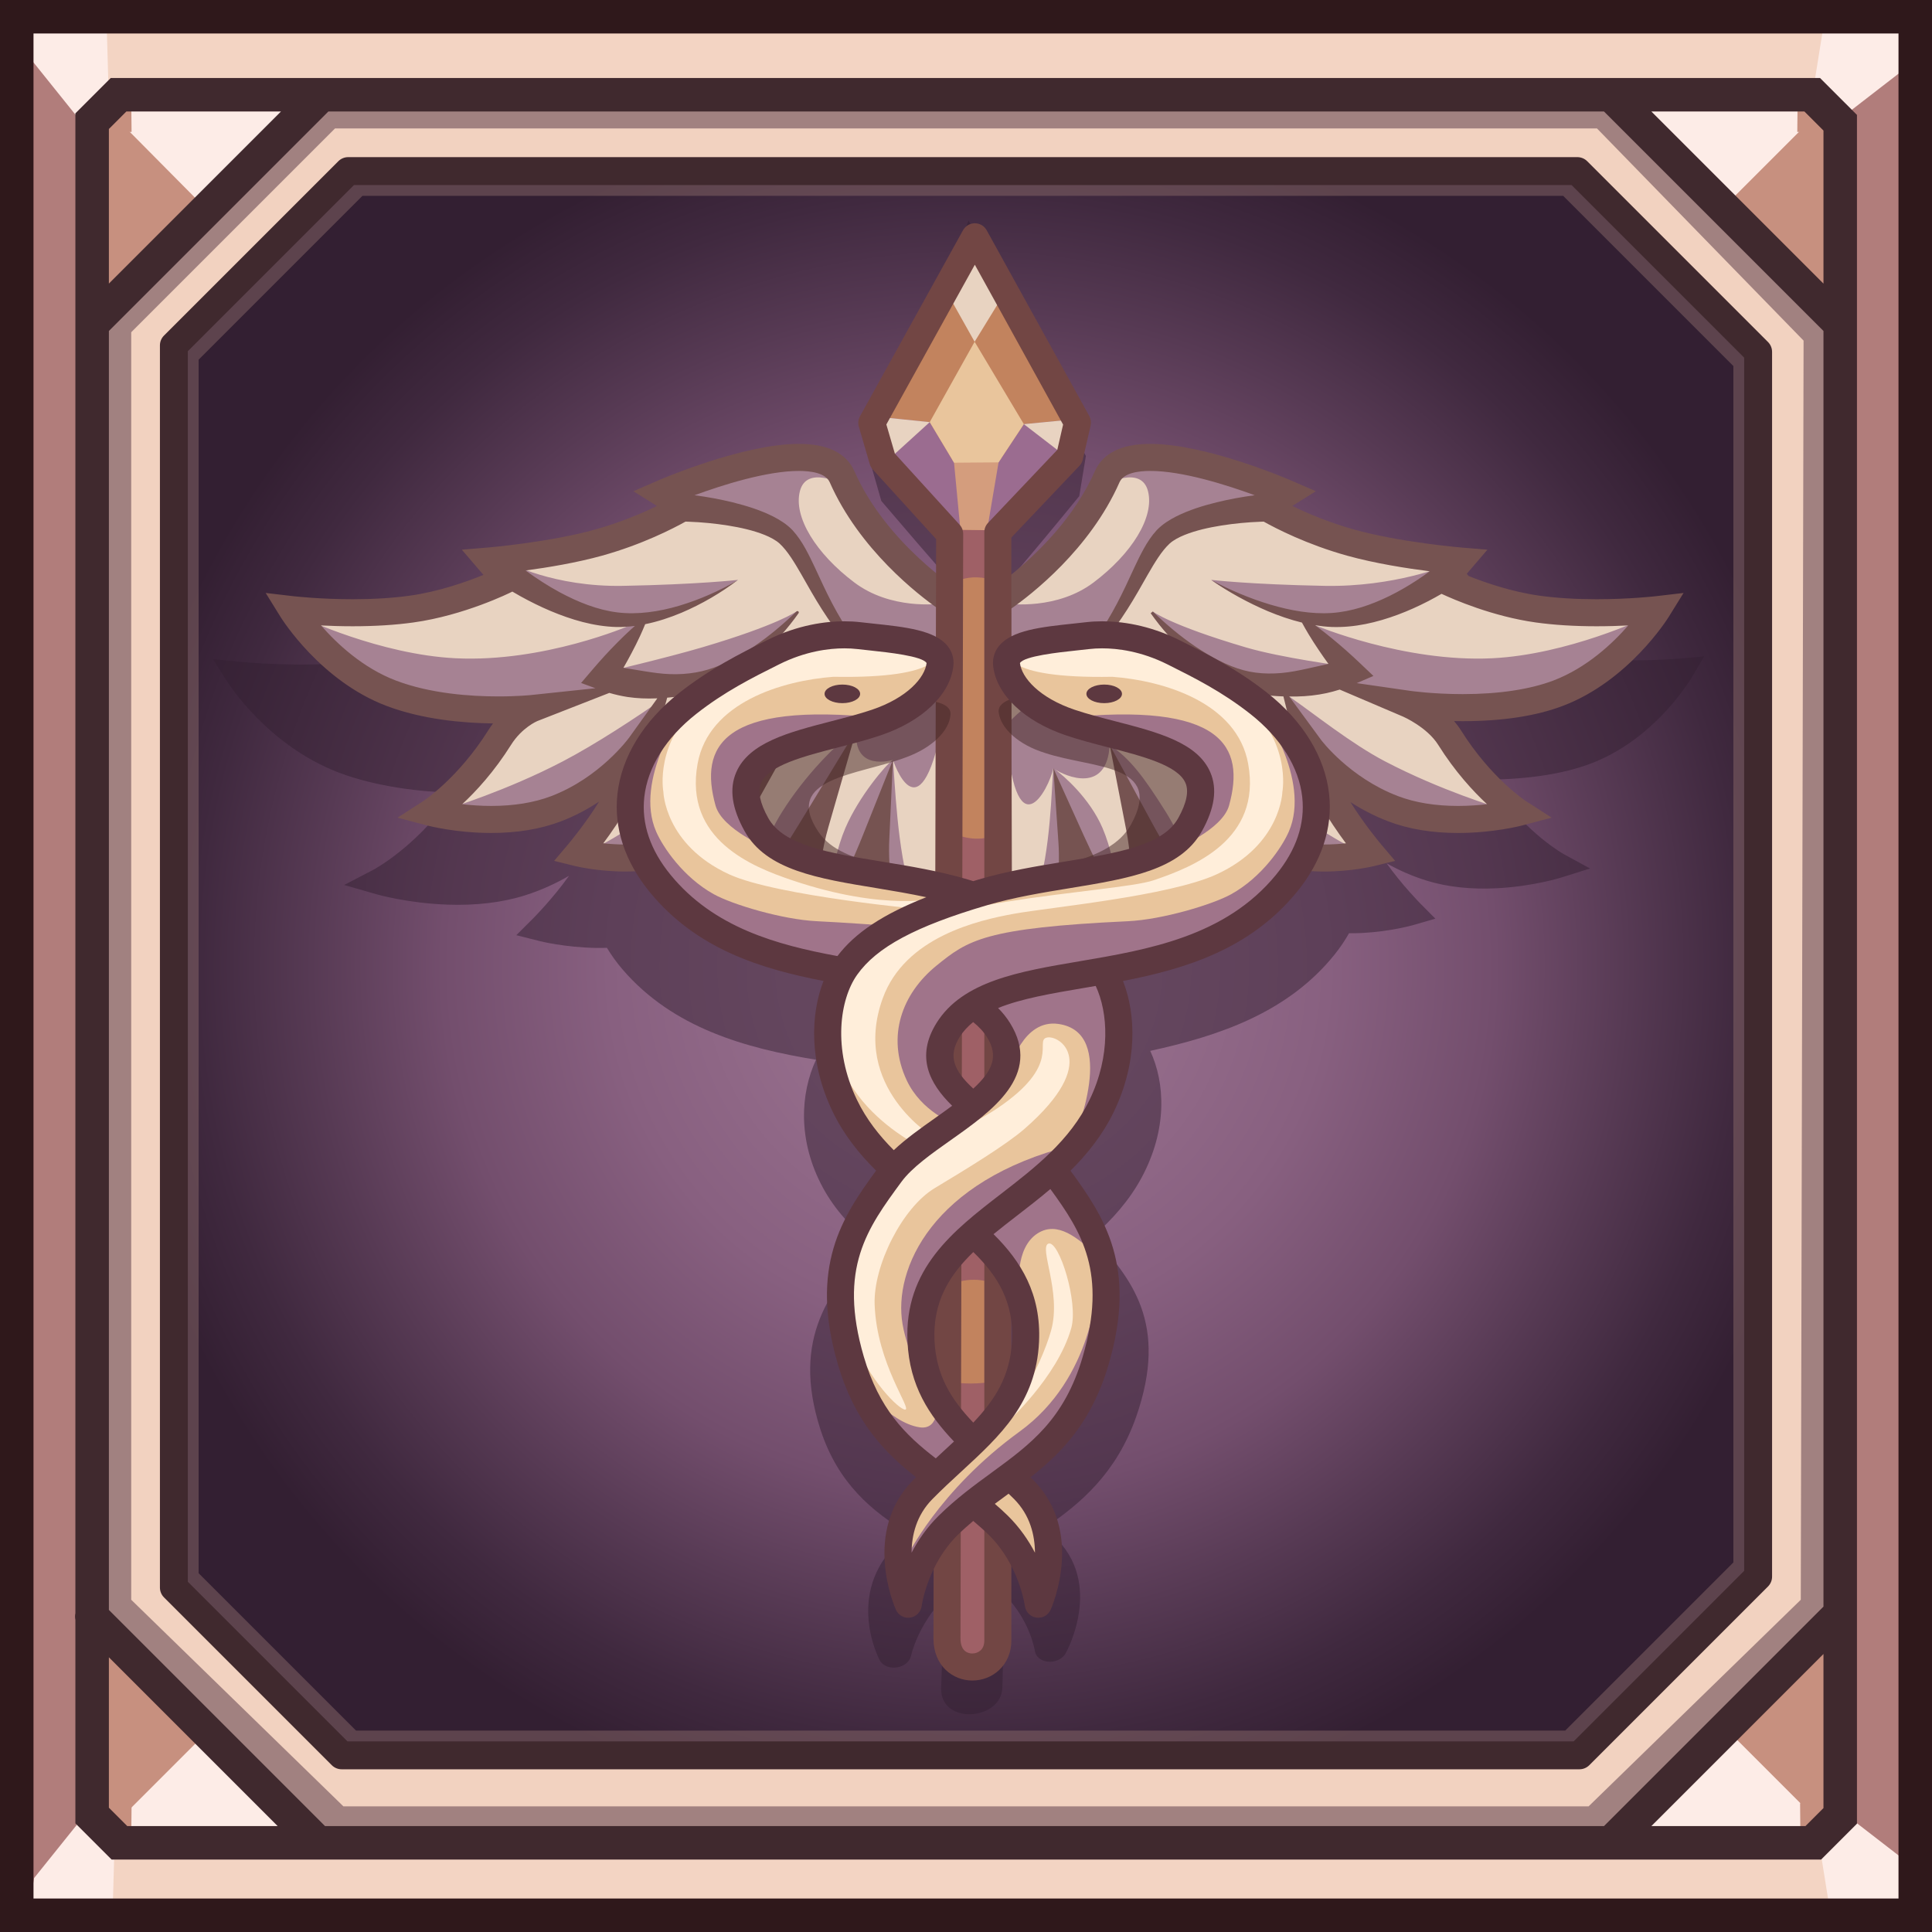 <?xml version="1.0" encoding="iso-8859-1"?>
<!-- Generator: Adobe Illustrator 15.0.0, SVG Export Plug-In . SVG Version: 6.00 Build 0)  -->
<!DOCTYPE svg PUBLIC "-//W3C//DTD SVG 1.1//EN" "http://www.w3.org/Graphics/SVG/1.1/DTD/svg11.dtd">
<svg version="1.1" xmlns:x="http://ns.adobe.com/Extensibility/1.0/" xmlns:i="http://ns.adobe.com/AdobeIllustrator/10.0/" xmlns:graph="http://ns.adobe.com/Graphs/1.0/"
	 xmlns="http://www.w3.org/2000/svg" xmlns:xlink="http://www.w3.org/1999/xlink" x="0px" y="0px" width="512px" height="512px"
	 viewBox="0 0 512 512" style="enable-background:new 0 0 512 512;" xml:space="preserve">
<g id="&#x438;&#x433;&#x440;&#x43E;&#x432;&#x44B;&#x435;_1_">
	<g id="&#x417;&#x430;&#x43B;&#x438;&#x432;&#x43A;&#x430;_&#x446;&#x432;&#x435;&#x442;&#x43E;&#x43C;_1">
		<g>
			<rect x="3.699" y="4.439" style="fill-rule:evenodd;clip-rule:evenodd;fill:#B17D7B;" width="503.121" height="503.121"/>
		</g>
	</g>
	<g id="&#x417;&#x430;&#x43B;&#x438;&#x432;&#x43A;&#x430;_&#x446;&#x432;&#x435;&#x442;&#x43E;&#x43C;_5">
		<g>
			<path style="fill-rule:evenodd;clip-rule:evenodd;fill:#F3D4C3;" d="M484.624,25.156l20.717-20.717H3.699l20.717,20.717H484.624z
				 M24.416,486.844L3.699,507.561h501.642l-20.717-20.717H24.416z"/>
		</g>
	</g>
	
		<g id="&#x417;&#x430;&#x43B;&#x438;&#x432;&#x43A;&#x430;_&#x446;&#x432;&#x435;&#x442;&#x43E;&#x43C;_1_&#x43A;&#x43E;&#x43F;&#x438;&#x44F;_2">
		<g>
			<radialGradient id="SVGID_1_" cx="256.74" cy="256" r="228.076" gradientUnits="userSpaceOnUse">
				<stop  offset="0" style="stop-color:#99708E"/>
				<stop  offset="0.2" style="stop-color:#956D8B"/>
				<stop  offset="0.418" style="stop-color:#886080"/>
				<stop  offset="0.612" style="stop-color:#734E6D"/>
				<stop  offset="0.764" style="stop-color:#573A54"/>
				<stop  offset="0.897" style="stop-color:#40293F"/>
				<stop  offset="1" style="stop-color:#331F32"/>
			</radialGradient>
			<polygon style="fill-rule:evenodd;clip-rule:evenodd;fill:url(#SVGID_1_);" points="432.765,27.924 78.856,27.924 28.664,78.116 
				28.664,435.769 76.972,484.076 433.367,484.076 484.816,432.627 484.816,79.976 			"/>
		</g>
	</g>
	
		<g id="&#x417;&#x430;&#x43B;&#x438;&#x432;&#x43A;&#x430;_&#x446;&#x432;&#x435;&#x442;&#x43E;&#x43C;_1_&#x43A;&#x43E;&#x43F;&#x438;&#x44F;">
		<g>
			<path style="fill-rule:evenodd;clip-rule:evenodd;fill:#F2D2C0;" d="M25.109,24.37v463.26h463.26V24.37H25.109z M466.659,418.566
				l-47.353,47.353H91.283l-44.462-44.462V92.277l46.196-46.196h325.734l47.908,47.907V418.566z"/>
		</g>
	</g>
	<g id="&#x424;&#x438;&#x433;&#x443;&#x440;&#x430;_3">
		<g>
			<path style="fill-rule:evenodd;clip-rule:evenodd;fill:#A18180;" d="M429.873,25.156l-344.047-1.48l-62.15,62.891v342.566
				l59.931,59.19l344.046-0.739l59.931-59.191V84.347L429.873,25.156z M477.226,423.954l-56.231,54.751H91.006l-56.231-54.751
				V88.046l54.012-54.012h334.428l54.751,56.231L477.226,423.954z"/>
		</g>
	</g>
	<g id="&#x417;&#x430;&#x43B;&#x438;&#x432;&#x43A;&#x430;_&#x446;&#x432;&#x435;&#x442;&#x43E;&#x43C;_6">
		<g>
			<path style="fill-rule:evenodd;clip-rule:evenodd;fill:#C7907F;" d="M23.676,86.566l62.52-62.752l-62.52-0.139V86.566z
				 M487.584,23.63l-62.521,0.139l62.521,62.752V23.63z M22.196,488.37l62.521-0.139l-62.521-62.752V488.37z M425.803,488.971
				l62.521,0.139v-62.89L425.803,488.971z"/>
		</g>
	</g>
	
		<g id="&#x417;&#x430;&#x43B;&#x438;&#x432;&#x43A;&#x430;_&#x446;&#x432;&#x435;&#x442;&#x43E;&#x43C;_6_&#x43A;&#x43E;&#x43F;&#x438;&#x44F;">
		<g>
			<path style="fill-rule:evenodd;clip-rule:evenodd;fill:#FDECE7;" d="M54.694,55.434l31.502-31.619l-59.314,3.562L54.694,55.434z
				 M27.964,485.886l56.753,2.346L55.27,458.579L27.964,485.886z M485.117,26.582l-60.054-2.813l31.376,31.491L485.117,26.582z
				 M425.803,488.971l59.314-3.113l-28.158-28.158L425.803,488.971z"/>
		</g>
	</g>
	<g id="&#x424;&#x438;&#x433;&#x443;&#x440;&#x430;_1">
		<g>
			<path style="fill-rule:evenodd;clip-rule:evenodd;fill:#C7907F;" d="M34.774,487.769l0.093-9.156h-8.417L34.774,487.769z
				 M477.04,477.873l0.093,9.155l8.323-9.155H477.04z M476.393,25.804l-0.092,9.156h8.416L476.393,25.804z M26.451,34.96h8.417
				l-0.093-9.156L26.451,34.96z"/>
		</g>
	</g>
	<g id="&#x424;&#x438;&#x433;&#x443;&#x440;&#x430;_2">
		<g>
			<path style="fill-rule:evenodd;clip-rule:evenodd;fill:#FDECE7;" d="M22.597,480.813L9.026,497.72l-1.627,10.285l22.418-0.296
				l0.532-18.644l-3.492-6.957L22.597,480.813z M508.448,495.817l-18.855-14.581l-4.261,4.043l-3.068,4.209l2.646,16.529
				l23.688,1.353L508.448,495.817z M21.002,31.648l4.26-1.295l3.492-6.956L28.222,4.754L5.803,4.458l1.628,10.284L21.002,31.648z
				 M487.997,31.226l18.856-14.581l0.147-11.553l-23.687,1.353l-2.646,16.53l3.069,4.208L487.997,31.226z"/>
		</g>
	</g>
	<g id="&#x417;&#x430;&#x43B;&#x438;&#x432;&#x43A;&#x430;_&#x446;&#x432;&#x435;&#x442;&#x43E;&#x43C;_2">
		<g>
			<path style="fill-rule:evenodd;clip-rule:evenodd;fill:#2F181B;" d="M0,0v512h512V0H0z M503.121,503.121H8.878V8.879h494.243
				V503.121z"/>
		</g>
	</g>
	<g id="&#x417;&#x430;&#x43B;&#x438;&#x432;&#x43A;&#x430;_&#x446;&#x432;&#x435;&#x442;&#x43E;&#x43C;_3">
		<g>
			<path style="fill-rule:evenodd;clip-rule:evenodd;fill:#40292E;" d="M482.33,20.67H29.346l-9.369,9.369v397.468
				c-0.119,0.585-0.119,1.188,0,1.771v53.925l9.606,9.605h453.025l9.507-9.507V30.455L482.33,20.67z M28.855,34.183l4.633-4.634
				h40.974L28.855,75.156V34.183z M33.726,483.931l-4.871-4.871v-39.857l44.728,44.729H33.726z M483.237,479.158l-4.772,4.772
				H437.63l45.607-45.607V479.158z M483.237,425.769l-58.162,58.162H86.139l-57.283-57.283V87.711l58.162-58.162h338.058
				l58.162,58.162V425.769z M483.237,75.156L437.63,29.549h40.558l5.05,5.05V75.156z"/>
		</g>
	</g>
	
		<g id="&#x417;&#x430;&#x43B;&#x438;&#x432;&#x43A;&#x430;_&#x446;&#x432;&#x435;&#x442;&#x43E;&#x43C;_4_&#x43A;&#x43E;&#x43F;&#x438;&#x44F;" style="opacity:0.502;">
		<g>
			<path style="fill-rule:evenodd;clip-rule:evenodd;fill:#876867;" d="M465.59,92.913l-47.243-47.244
				c-0.685-0.685-1.612-1.068-2.579-1.068H94.545c-0.968,0-1.896,0.384-2.58,1.068L46.409,91.227
				c-0.684,0.684-1.069,1.611-1.069,2.579v324.619c0,0.968,0.385,1.896,1.069,2.579l43.847,43.847
				c0.684,0.684,1.612,1.068,2.579,1.068h323.479c0.968,0,1.896-0.385,2.579-1.068l46.696-46.696
				c0.685-0.685,1.069-1.612,1.069-2.58V95.493C466.659,94.525,466.274,93.598,465.59,92.913z M459.363,414.063l-44.56,44.56H94.346
				l-41.709-41.709V95.316l43.419-43.419h318.201l45.106,45.106V414.063z"/>
		</g>
	</g>
	<g id="&#x417;&#x430;&#x43B;&#x438;&#x432;&#x43A;&#x430;_&#x446;&#x432;&#x435;&#x442;&#x43E;&#x43C;_4">
		<g>
			<path style="fill-rule:evenodd;clip-rule:evenodd;fill:#40292E;" d="M468.534,90.633l-47.907-47.907
				c-0.693-0.694-1.635-1.084-2.615-1.084H92.277c-0.981,0-1.922,0.39-2.616,1.084L43.465,88.922
				c-0.693,0.693-1.083,1.635-1.083,2.615v329.18c0,0.981,0.39,1.922,1.083,2.615l44.463,44.463
				c0.694,0.693,1.634,1.084,2.615,1.084h328.023c0.981,0,1.922-0.391,2.615-1.084l47.353-47.353
				c0.694-0.694,1.084-1.635,1.084-2.616V93.248C469.618,92.268,469.229,91.326,468.534,90.633z M462.22,416.295l-45.186,45.185
				H92.075L49.78,419.185V93.07l44.029-44.03h322.67l45.74,45.741V416.295z"/>
		</g>
	</g>
</g>
<g id="&#x43A;&#x430;&#x434;&#x443;&#x446;&#x435;&#x439;_1_">
	
		<g id="&#x417;&#x430;&#x43B;&#x438;&#x432;&#x43A;&#x430;_&#x446;&#x432;&#x435;&#x442;&#x43E;&#x43C;_43_&#x43A;&#x43E;&#x43F;&#x438;&#x44F;" style="opacity:0.502;">
		<g>
			<path style="fill-rule:evenodd;clip-rule:evenodd;fill:#331F32;" d="M444.7,174.55c-0.067,0.003-6.533,0.572-14.991,0.405
				c-5.371-0.109-10.346-0.502-14.763-1.193c-7.257-1.13-14.312-3.666-18.872-5.589c-0.163-0.202-0.327-0.404-0.49-0.607
				c1.699-2.122,3.396-4.233,5.088-6.331c-2.319-0.275-4.646-0.55-6.977-0.823c-0.145-0.03-16.191-1.894-28.706-5.846
				c-6.995-2.219-13.07-5.113-17.177-7.333c2.066-1.374,4.127-2.74,6.184-4.098c-2.173-1.079-4.35-2.164-6.529-3.255
				c-0.945-0.407-23.877-12.051-39.439-12.52c-7.959-0.212-13.029,2.608-15.047,8.23c-6.352,17.714-20.441,29.956-25.957,34.282
				c-0.232-9.496-0.394-15.134-0.393-15.125c6.545-7.686,13-15.449,19.377-23.256c0.592-3.523,1.178-7.07,1.759-10.643
				c-10.279-19.804-20.612-40.648-31.077-62.431c-8.513,21.712-17.329,42.546-26.514,62.502c1.131,3.976,2.257,7.921,3.38,11.835
				c6.486,7.616,12.975,15.15,19.47,22.566c-0.001-0.008,0.118,5.387,0.279,14.512c-5.828-4.344-20.377-16.382-27.87-34.138
				c-2.394-5.665-7.74-8.511-15.908-8.302c-15.899,0.446-39.294,12.277-40.318,12.709c-2.24,1.113-4.483,2.223-6.729,3.326
				c2.247,1.398,4.495,2.803,6.744,4.212c-4.212,2.271-10.492,5.246-17.889,7.54c-13.159,4.083-30.548,5.962-30.717,5.985
				c-2.53,0.273-5.06,0.546-7.589,0.817c2.012,2.305,4.024,4.622,6.039,6.949c-4.866,2.015-12.963,4.876-21.414,6.066
				c-4.883,0.692-10.42,1.061-16.443,1.107c-9.454,0.069-16.841-0.662-16.915-0.666c-2.638-0.262-5.274-0.521-7.906-0.777
				c1.305,2.024,2.608,4.063,3.912,6.115c0.447,0.618,10.637,16.683,29.282,23.896c10.297,3.936,22.211,5.187,30.89,5.439
				c-0.511,0.586-1.014,1.212-1.5,1.882c-9.293,12.79-19.85,18.39-19.937,18.455c-2.607,1.373-5.218,2.734-7.831,4.082
				c2.859,0.826,5.723,1.649,8.591,2.47c0.334,0.092,8.342,2.37,18.76,2.738c7.667,0.27,14.641-0.568,20.691-2.495
				c4.316-1.373,8.183-3.188,11.552-5.145c-4.273,6.02-9.532,11.305-9.593,11.365c-1.458,1.462-2.92,2.919-4.385,4.369
				c2.075,0.527,4.152,1.053,6.23,1.575c0.265,0.065,6.596,1.644,14.811,1.805c1.011,0.021,1.995-0.002,2.976-0.027
				c1.163,1.921,2.499,3.813,4.073,5.649c13.407,15.646,32.726,20.956,51.339,24.009c-4.121,8.834-4.964,21.374,1.833,33.919
				c3.22,5.939,7.78,10.762,12.835,14.919c-10.676,12.022-21.361,24.739-13.524,49.071c4.66,14.4,13.715,21.806,23.442,27.692
				c-0.33,0.266-0.658,0.51-0.989,0.78c-16.576,13.486-7.15,32.012-6.683,32.814c0.651,1.225,2.178,1.956,3.863,1.901
				c0.208-0.007,0.417-0.025,0.628-0.057c1.925-0.283,3.466-1.541,3.775-3.07c0.013-0.095,1.745-8.134,8.83-15.405
				c-0.474,13.381-0.802,22.2-0.857,23.85c-0.087,2.498,0.871,4.297,2.36,5.452c0.745,0.577,1.622,0.993,2.568,1.255
				c0.473,0.131,0.963,0.223,1.463,0.277c0.5,0.054,1.008,0.07,1.518,0.05c4.079-0.159,8.211-2.689,8.324-7.07
				c0.038-1.481,0.284-10.617,0.633-24.533c6.729,6.762,7.979,14.789,7.989,14.884c0.217,1.514,1.674,2.664,3.566,2.805
				c0.207,0.015,0.414,0.019,0.619,0.01c1.668-0.072,3.223-0.923,3.939-2.206c0.511-0.838,10.916-20.244-4.766-32.456
				c-0.312-0.244-0.623-0.464-0.936-0.701c9.957-6.67,19.227-14.823,24.41-29.545c8.67-24.829-1.304-36.586-11.41-47.821
				c5.072-4.472,9.628-9.559,12.881-15.624c6.864-12.81,6.189-25.051,2.26-33.541c18.063-3.944,36.399-10.019,48.881-25.559
				c1.476-1.838,2.724-3.717,3.804-5.617c1.145,0.012,2.303,0,3.491-0.062c7.629-0.4,13.43-2.071,13.674-2.141
				c1.908-0.554,3.812-1.106,5.708-1.659c-1.347-1.354-2.695-2.713-4.045-4.079c-0.055-0.055-4.843-4.915-8.854-10.568
				c3.101,1.742,6.654,3.354,10.612,4.574c5.563,1.719,11.926,2.381,18.849,2.003c9.407-0.517,16.516-2.738,16.815-2.828
				c2.553-0.802,5.093-1.601,7.621-2.396c-2.318-1.258-4.644-2.526-6.975-3.808c-0.088-0.072-9.427-5.171-18.099-17.361
				c-0.602-0.849-1.271-1.643-1.978-2.383c0.75-0.006,1.521-0.02,2.308-0.042c10.522-0.293,19.223-1.88,25.978-4.616
				c16.482-6.781,25.231-21.715,25.643-22.302c1.13-1.916,2.261-3.818,3.393-5.705C449.343,174.143,447.025,174.344,444.7,174.55z"
				/>
		</g>
	</g>
	<g id="&#x417;&#x430;&#x43B;&#x438;&#x432;&#x43A;&#x430;_&#x446;&#x432;&#x435;&#x442;&#x43E;&#x43C;_43">
		<g>
			<path style="fill-rule:evenodd;clip-rule:evenodd;fill:#A68293;" d="M222.808,126.782c-6.049-13.734-47.639,4.389-47.639,4.389
				l5.732,3.582c0,0-9.487,5.815-22.684,9.48c-12.583,3.496-28.906,4.851-28.906,4.851l4.299,5.015c0,0-11.816,5.911-24.899,7.733
				c-15.077,2.099-31.706,0.148-31.706,0.148s9.854,15.893,26.268,22.137c16.546,6.295,39.652,2.941,39.652,2.941
				s-7.275,3.104-10.876,8.839c-8.494,13.526-18.277,19.822-18.277,19.822s18.085,4.773,33.188-0.957
				c14.13-5.362,23.506-20.539,23.506-20.539s-2.588,8.885-7.299,17.56c-3.982,7.334-10.21,14.684-10.21,14.684
				s12.315,3.032,23.635-0.038c9.691-2.628,18.64-11.426,18.64-11.426s-3.806,6.447-3.806,15.047c0,6.998,3.806,16.479,3.806,16.479
				s5.51-5.113,9.603-10.848c3.441-4.821,7.907-10.289,7.907-10.289s-0.979,6.969,0.959,12.835c1.527,4.62,3.743,8.302,3.743,8.302
				s3.542-3.687,6.444-7.169c2.43-2.915,6.453-7.922,6.453-7.922s0.461,11.17,7.303,17.815c5.565,5.406,13.924,5.471,13.924,5.471
				l0.269-94.894C251.837,159.831,231.768,147.122,222.808,126.782z M407.142,161.832c-13.083-1.822-24.899-7.733-24.899-7.733
				l4.3-5.015c0,0-16.322-1.354-28.906-4.851c-13.196-3.665-22.683-9.48-22.683-9.48l5.731-3.582c0,0-41.589-18.123-47.639-4.389
				c-8.959,20.34-29.028,33.049-29.028,33.049l0.269,94.894c0,0,8.359-0.064,13.925-5.471c6.841-6.646,7.302-17.815,7.302-17.815
				s4.023,5.007,6.453,7.922c2.902,3.482,6.444,7.169,6.444,7.169s2.217-3.682,3.743-8.302c1.938-5.866,0.959-12.835,0.959-12.835
				s4.466,5.468,7.907,10.289c4.092,5.734,9.603,10.848,9.603,10.848s3.807-9.481,3.807-16.479c0-8.6-3.807-15.047-3.807-15.047
				s8.949,8.798,18.64,11.426c11.319,3.07,23.635,0.038,23.635,0.038s-6.228-7.35-10.21-14.684c-4.711-8.675-7.3-17.56-7.3-17.56
				s9.376,15.177,23.506,20.539c15.104,5.73,33.188,0.957,33.188,0.957s-9.783-6.296-18.277-19.822
				c-3.601-5.734-10.876-8.839-10.876-8.839s23.106,3.354,39.652-2.941c16.413-6.244,26.268-22.137,26.268-22.137
				S422.219,163.931,407.142,161.832z"/>
		</g>
	</g>
	<g id="&#x417;&#x430;&#x43B;&#x438;&#x432;&#x43A;&#x430;_&#x446;&#x432;&#x435;&#x442;&#x43E;&#x43C;_49">
		<g>
			<path style="fill-rule:evenodd;clip-rule:evenodd;fill:#E8D3C1;" d="M166.706,165.832c0,0-10.314-2.093-19.068-5.612
				c-8.506-3.421-15.459-8.271-15.459-8.271s-4.913,6.371-16.089,8.905c-14.388,3.262-35.858,2.873-35.858,2.873
				s20.487,9.734,40.504,10.719C144.158,175.599,166.706,165.832,166.706,165.832z M226.962,193.412
				c-1.369,2.364-11.467,19.808-12.761,30.644c-1.442,12.074,4.676,21.041,4.676,21.041s0.819-15.539,5.146-25.637
				c3.634-8.479,10.86-16.923,12.619-18.087C236.642,201.373,225.899,204.787,226.962,193.412z M232.339,141.606
				c-6.279-7.329-9.163-13.302-9.163-13.302s-9.395-5.071-11.186,1.825c-1.791,6.896,4.311,16.614,14.403,24.221
				c9.624,7.253,22.025,5.783,23.645,5.553c-0.823,2.989,1.531,9.284-3.705,11.597c-8.15,3.602-24.051-5.813-24.051-5.813
				l-0.561-0.341c-1.617-4.216-5.827-13.471-14.424-22.694c-6.714-7.203-27.112-9.331-27.112-9.331s-7.364,6.306-18.235,9.817
				c-12.324,3.982-27.204,5.966-27.204,5.966s11.957,6.499,30.4,6.154c19.839-0.371,30.442-1.58,30.442-1.58
				s-6.379,3.833-13.589,7.239c-6.582,3.11-11.98,2.542-11.98,2.542l-9.52,14.666c0,0,16.131-3.778,25.6-6.573
				c20.079-5.927,24.987-9.514,24.987-9.514c-0.824,2.959-3.204,6.271-16.336,14.119c-4.647,2.777-9.789,4.095-13.381,4.894
				l-17.038,0.366l-27.227,7.121l-18.23,25.713c0,0,15.374-4.687,30.314-12.499c8.955-4.684,19.384-11.622,25.925-16.151
				c-1.606,4.264-4.474,11.525-7.688,18.014c-5.973,12.057-12.946,22.675-12.946,22.675s13.096-5.512,24.302-16.35
				c11.857-11.468,23.545-20.426,35.929-24.915c11.943-4.33,38.072-8.166,34.952,7.34c-6.101,30.324-13.021,9.01-13.021,9.01
				c0.458,4.78,1.113,24.42,4.828,35.24c3.758,10.947,9.65,16.365,9.65,16.365l0.716-94.688
				C251.837,158.291,244.153,155.396,232.339,141.606z M214.578,185.626c0,0-10.235,13.131-19.493,29.089
				c-7.345,12.66,0.147,31.814,0.147,31.814s4.32-19.094,12.042-31.379c5.941-9.453,14.281-18.065,19.688-21.738
				C211.649,193.537,214.578,185.626,214.578,185.626z M352.463,180.297l-17.619,0.754c-3.594-0.799-8.734-2.116-13.382-4.894
				c-13.132-7.849-15.145-11.149-15.969-14.108c0,0,4.542,3.576,24.62,9.503C339.582,174.347,356,176.5,356,176.5l-9.807-13.041
				c0,0-3.865-0.003-10.776-2.292c-7.527-2.494-14.438-7.489-14.438-7.489s10.247,1.209,30.087,1.58
				c18.442,0.345,32.35-5.424,32.35-5.424s-16.829-2.713-29.153-6.696c-10.871-3.512-18.235-9.817-18.235-9.817
				s-20.398,2.128-27.112,9.331c-8.597,9.224-12.807,18.479-14.424,22.694l-0.561,0.341c0,0-15.53,8.749-23.681,5.147
				c-5.235-2.313-3.252-7.941-4.076-10.93c1.621,0.23,14.021,1.7,23.646-5.553c10.092-7.606,16.193-17.324,14.402-24.221
				s-11.186-1.825-11.186-1.825s-2.885,5.973-9.164,13.302c-11.813,13.79-19.497,16.685-19.497,16.685l0.716,94.688
				c0,0,5.893-5.418,9.65-16.365c3.715-10.82,3.94-28.243,4.398-33.023c-1.094,5.344-10.311,23.632-12.592-11.227
				c10.349-11.962,23.01-11.67,34.953-7.34c12.384,4.489,24.072,13.447,35.929,24.915c11.206,10.838,24.302,16.35,24.302,16.35
				s-6.973-10.618-12.945-22.675c-3.216-6.488-5.517-14.765-7.123-19.028c6.541,4.529,16.404,12.482,25.359,17.166
				c14.94,7.813,29.894,12.249,29.894,12.249l-17.809-25.463L352.463,180.297z M348.504,165.698c0,0,23.551,9.9,46.973,8.748
				c20.018-0.984,40.505-10.719,40.505-10.719s-21.471,0.389-35.858-2.873c-11.176-2.534-16.089-8.905-16.089-8.905
				s-6.953,4.85-15.46,8.271C359.821,163.739,348.504,165.698,348.504,165.698z M279.546,203.873
				c2.312,1.682,9.239,7.646,12.644,15.587c4.328,10.098,5.146,25.637,5.146,25.637s6.117-8.967,4.676-21.041
				c-1.293-10.836-6.563-24.285-7.933-26.649C293.351,210.521,282.41,205.745,279.546,203.873z M301.635,185.626
				c0,0-2.854,11.437-7.556,11.78c5.407,3.673,8.918,8.291,14.859,17.744c7.722,12.285,12.042,31.379,12.042,31.379
				s7.492-19.154,0.146-31.814C311.869,198.757,301.635,185.626,301.635,185.626z"/>
		</g>
	</g>
	<g id="&#x417;&#x430;&#x43B;&#x438;&#x432;&#x43A;&#x430;_&#x446;&#x432;&#x435;&#x442;&#x43E;&#x43C;_47">
		<g>
			<path style="fill-rule:evenodd;clip-rule:evenodd;fill:#765351;" d="M438.787,158.002c-0.068,0.008-6.923,0.8-15.675,0.8
				c-5.559,0-10.646-0.315-15.12-0.938c-7.353-1.024-14.336-3.433-18.818-5.226l-0.46-0.587l5.465-6.377l-6.983-0.581
				c-0.159-0.014-16.143-1.371-28.243-4.732c-6.78-1.884-12.581-4.377-16.485-6.276l6.241-3.901l-6.234-2.718
				c-0.921-0.4-22.729-9.829-37.633-9.829c-7.636,0-12.588,2.449-14.716,7.281c-8.395,19.056-27.477,31.347-27.668,31.466
				l-1.67,1.06l0.283,100.472l3.602-0.027c0.4-0.003,9.87-0.148,16.393-6.484c3.432-3.333,5.148-8.827,5.981-14.118
				c0.938,1.681,1.823,3.107,2.526,3.95c2.947,3.539,6.464,7.203,6.611,7.357l3.242,3.372l2.412-4.008
				c0.098-0.165,2.439-4.081,4.075-9.025c0.409-1.238,0.661-2.676,0.798-4.201c0.617,0.966,1.211,1.856,1.749,2.611
				c4.256,5.964,9.847,11.175,10.083,11.395l3.819,3.544l1.942-4.836c0.165-0.414,4.064-10.211,4.064-17.814
				c0-2.09-0.203-4.278-0.518-6.414c3.188,2.733,6.916,5.189,10.829,6.252c3.669,0.993,7.767,1.498,12.184,1.498
				c7.312,0,13.007-1.381,13.246-1.439l5.616-1.383l-3.739-4.412c-0.052-0.061-4.473-5.3-8.104-11.172
				c2.924,1.891,6.297,3.69,10.096,5.132c5.341,2.027,11.536,3.057,18.413,3.055c9.34,0,16.653-1.902,16.96-1.982l7.863-2.076
				l-6.839-4.401c-0.092-0.059-9.205-6.011-17.182-18.714c-0.554-0.883-1.178-1.71-1.843-2.481c0.747,0.015,1.517,0.022,2.305,0.022
				c10.525,0,19.46-1.368,26.553-4.067c17.347-6.6,27.61-22.906,28.04-23.597l3.913-6.312L438.787,158.002z M296.682,127.805
				c1.094-2.482,5.041-3.003,8.159-3.003c8.56,0,20.265,3.723,27.673,6.441c-3.453,0.451-6.748,1.064-10.096,1.877
				c-3.626,0.906-7.243,1.998-10.777,3.771c-1.755,0.91-3.52,1.977-5.088,3.601c-1.418,1.545-2.505,3.243-3.418,4.875
				c-1.827,3.311-3.215,6.61-4.755,9.824c-1.521,3.214-3.136,6.354-4.972,9.375c-0.914,1.498-1.886,3.021-2.896,4.412
				c-1.006,1.351-2.211,2.609-3.539,3.709c-2.667,2.207-5.854,3.831-9.219,4.935c-3.131,1.012-6.416,1.632-9.74,1.8l-0.051-18.11
				C273.137,157.689,288.824,145.645,296.682,127.805z M350.864,223.8c-3.782,0-7.25-0.421-10.308-1.249
				c-6.875-1.864-14.329-10.948-16.619-14.289l-15.467-22.634l9.132,25.851c0.035,0.101,3.601,10.285,3.601,18.15
				c0,3.089-0.869,6.831-1.748,9.821c-1.637-1.778-3.53-3.983-5.162-6.271c-3.273-4.586-9.051-15.209-9.107-15.315l-11.106-20.457
				l4.44,22.851c0.862,4.434,1.783,12.812,0.591,16.425c-0.378,1.143-0.805,2.227-1.225,3.199c-0.913-1.016-1.897-2.138-2.81-3.232
				c-1.46-1.754-5.4-9.795-7.734-14.946l-8.201-18.112l1.364,19.838c0.462,6.715-0.333,18.853-4.434,22.836
				c-2.372,2.304-5.476,3.419-7.856,3.956l-0.201-70.734c3.336,0.11,6.697-0.233,9.983-1.002c3.532-0.841,6.994-2.238,10.06-4.368
				c1.529-1.068,2.938-2.306,4.202-3.734c1.22-1.419,2.302-2.845,3.386-4.327c2.148-2.95,4.088-6.057,5.905-9.193
				c1.826-3.124,3.511-6.322,5.404-9.153c0.96-1.425,1.951-2.684,3.051-3.7c1.009-0.889,2.41-1.632,3.896-2.238
				c3.004-1.212,6.378-1.959,9.77-2.506c3.383-0.533,6.926-0.878,10.277-0.998l0.95-0.034c3.21,1.795,11.46,6.068,22.138,9.033
				c7.381,2.051,15.856,3.366,21.849,4.127c-1.148,0.851-2.342,1.68-3.529,2.457c-2.281,1.489-4.645,2.856-7.081,4.059
				c-4.865,2.392-10.064,4.179-15.403,4.534c-5.353,0.352-10.927-0.649-16.284-2.239c-5.368-1.621-10.623-3.806-15.606-6.523
				c4.665,3.248,9.686,6.019,14.978,8.271c2.919,1.219,5.943,2.275,9.073,3.036c0.571,1.06,1.163,2.101,1.78,3.12
				c0.871,1.429,1.765,2.839,2.702,4.21c0.82,1.227,1.67,2.427,2.531,3.616c-0.71,0.158-1.423,0.317-2.117,0.475
				c-2.282,0.517-4.562,1.038-6.854,1.461c-4.577,0.846-9.293,0.891-13.587-0.27c-4.331-1.196-8.624-3.529-12.633-6.225
				c-4.024-2.716-7.813-5.901-11.359-9.324l-0.554,0.455c2.893,4.105,6.266,7.835,9.98,11.304c1.863,1.731,3.855,3.347,5.998,4.81
				c2.136,1.455,4.438,2.807,6.978,3.776c3.983,1.496,8.12,2.028,12.218,2.157l3.624,14.521c0.05,0.201,1.286,5.029,6.157,14.002
				c2.067,3.804,4.673,7.568,6.789,10.41C354.98,223.664,352.996,223.8,350.864,223.8z M394.084,213.124
				c-2.249,0.26-4.877,0.456-7.691,0.456c-6.005,0.001-11.346-0.87-15.871-2.588c-12.897-4.895-20.352-14.815-20.42-14.908
				l-8.438-11.499c0.688,0.006,1.373,0.004,2.057-0.007c2.638-0.054,5.256-0.343,7.812-0.889c1.195-0.263,2.35-0.578,3.5-0.943
				l16.847,7.187c0.063,0.027,6.326,2.794,9.249,7.449C385.585,204.48,390.378,209.682,394.084,213.124z M411.663,180.348
				c-6.189,2.354-14.491,3.6-24.006,3.6c-7.84,0-13.8-0.847-13.858-0.854l-14.258-2.058l4.43-1.902l-3.566-3.39
				c-2.389-2.271-4.857-4.472-7.434-6.573c-1.276-1.063-2.596-2.085-3.936-3.089c-0.175-0.13-0.355-0.254-0.531-0.383
				c1.447,0.231,2.917,0.389,4.411,0.457c6.041,0.216,11.97-1.195,17.506-3.248c2.774-1.035,5.473-2.251,8.098-3.608
				c1.193-0.622,2.352-1.259,3.503-1.928c3.199,1.492,13.532,5.994,24.983,7.589c4.8,0.668,10.22,1.008,16.107,1.008
				c3.103,0,5.962-0.094,8.398-0.219C427.327,170.554,420.485,176.991,411.663,180.348z M226.444,124.917
				c-2.128-4.832-7.08-7.281-14.717-7.281c-14.904,0-36.711,9.429-37.632,9.829l-6.236,2.718l6.247,3.904
				c-3.896,1.895-9.687,4.384-16.49,6.273c-12.102,3.361-28.083,4.719-28.244,4.732l-6.984,0.581l5.725,6.679
				c-4.432,1.812-11.798,4.433-19.538,5.511c-4.474,0.623-9.562,0.938-15.121,0.938c-8.724,0-15.606-0.792-15.675-0.8l-7.372-0.861
				l3.912,6.308c0.428,0.69,10.692,16.997,28.038,23.597c9.577,3.643,20.431,4.576,28.303,4.674
				c-0.441,0.576-0.873,1.193-1.287,1.853c-7.917,12.607-17.097,18.66-17.183,18.714l-6.838,4.401l7.863,2.076
				c0.307,0.08,7.62,1.982,16.961,1.982c6.877,0,13.072-1.027,18.414-3.055c3.81-1.446,7.208-3.292,10.166-5.248
				c-3.638,5.907-8.124,11.228-8.175,11.289l-3.735,4.413l5.612,1.381c0.24,0.059,5.936,1.439,13.246,1.439
				c4.416,0,8.514-0.505,12.182-1.498c3.76-1.021,7.58-3.27,10.968-5.774c-0.402,1.958-0.654,3.972-0.654,5.937
				c0,7.604,3.898,17.4,4.064,17.814l1.942,4.836l3.819-3.544c0.236-0.22,5.827-5.431,10.083-11.395
				c0.542-0.758,1.175-1.688,1.86-2.72c0.063,1.582,0.272,3.058,0.687,4.31c1.634,4.944,3.977,8.861,4.076,9.025l2.412,4.007
				l3.241-3.371c0.149-0.154,3.664-3.818,6.614-7.358c0.695-0.834,1.539-2.266,2.422-3.966c0.928,5.356,2.71,10.859,6.083,14.135
				c6.52,6.336,15.993,6.481,16.393,6.484l3.601,0.027l0.284-100.472l-1.671-1.06C253.919,156.263,234.866,144.037,226.444,124.917z
				 M104.906,180.348c-8.785-3.342-15.636-9.787-19.832-14.598c2.434,0.124,5.287,0.218,8.382,0.218
				c5.888,0,11.309-0.34,16.108-1.008c13.511-1.882,25.504-7.826,26.008-8.078l0.206-0.103c0.712,0.419,1.43,0.832,2.16,1.24
				c2.595,1.437,5.258,2.753,8,3.911c5.474,2.289,11.314,4.063,17.438,4.236c1.654,0.022,3.281-0.09,4.883-0.296
				c-0.367,0.325-0.737,0.647-1.098,0.978c-1.212,1.118-2.402,2.252-3.543,3.421c-2.31,2.32-4.502,4.725-6.608,7.193l-3.016,3.535
				l3.802,1.394l-17.101,1.808c-0.034,0.003-3.499,0.362-8.603,0.362C124.744,184.562,114.061,183.831,104.906,180.348z
				 M146.048,210.992c-4.526,1.718-9.866,2.588-15.871,2.588c-2.816,0-5.443-0.196-7.692-0.456
				c3.706-3.442,8.499-8.644,12.957-15.742c2.875-4.579,6.924-6.278,6.938-6.284l19.101-7.47c1.597,0.464,3.171,0.822,4.814,1.08
				c2.538,0.374,5.119,0.478,7.7,0.367c0.068-0.004,0.136-0.009,0.205-0.013l-7.476,10.418
				C166.648,195.587,159.018,206.069,146.048,210.992z M248.354,250.22c-2.38-0.537-5.484-1.65-7.856-3.956
				c-4.127-4.009-5.154-16.626-4.833-23.638l0.977-21.253l-7.883,19.758c-2.557,6.408-5.973,13.966-7.265,15.517
				c-0.914,1.094-1.897,2.218-2.812,3.233c-0.419-0.973-0.847-2.057-1.223-3.197c-1.094-3.312,0.559-12.241,2.083-17.525
				l7.42-25.746l-13.923,22.892c-0.074,0.121-7.438,12.217-10.763,16.875c-1.632,2.288-3.525,4.493-5.163,6.271
				c-0.879-2.99-1.748-6.732-1.748-9.821c0-7.54,5.094-16.793,5.143-16.885l16.923-30.325l-22.758,26.232
				c-2.788,3.214-11.577,11.978-18.663,13.899c-3.057,0.828-6.524,1.249-10.307,1.249c-2.131,0-4.117-0.136-5.819-0.316
				c2.115-2.842,4.722-6.606,6.788-10.41c4.853-8.937,6.356-14.334,6.418-14.559l3.725-13.627c4.223-0.348,8.461-1.076,12.489-2.743
				c2.444-1.012,4.655-2.354,6.738-3.799c2.083-1.449,4.018-3.048,5.833-4.751c3.623-3.41,6.919-7.069,9.753-11.091
				c0.096-0.138,0.086-0.33-0.035-0.456c-0.139-0.143-0.365-0.146-0.508-0.01l-0.011,0.011c-3.474,3.354-7.179,6.478-11.112,9.156
				c-3.932,2.654-8.087,4.979-12.361,6.244c-4.23,1.262-8.84,1.504-13.372,0.932c-2.269-0.279-4.524-0.671-6.781-1.044
				c-0.731-0.118-1.483-0.238-2.23-0.357c0.744-1.3,1.473-2.611,2.171-3.945c0.771-1.44,1.496-2.915,2.198-4.407
				c0.49-1.054,0.954-2.126,1.396-3.214c3.356-0.679,6.589-1.759,9.673-3.052c5.352-2.29,10.367-5.213,14.932-8.684
				c-4.92,2.928-10.189,5.23-15.591,6.847c-5.39,1.592-11.033,2.42-16.357,1.77c-5.328-0.66-10.487-2.752-15.324-5.348
				c-3.113-1.69-6.16-3.659-9.034-5.763c5.844-0.785,13.514-2.049,20.25-3.92c10.677-2.965,18.927-7.238,22.137-9.033l0.951,0.034
				c3.35,0.12,6.894,0.465,10.276,0.998c3.392,0.547,6.766,1.294,9.771,2.506c1.485,0.606,2.886,1.35,3.895,2.238
				c1.1,1.017,2.09,2.275,3.05,3.7c1.894,2.831,3.579,6.029,5.405,9.153c1.818,3.137,3.756,6.243,5.906,9.193
				c1.083,1.482,2.165,2.908,3.385,4.327c1.264,1.429,2.673,2.666,4.203,3.734c3.065,2.13,6.527,3.527,10.059,4.368
				c3.285,0.769,6.647,1.112,9.982,1.002L248.354,250.22z M248.555,179.422c-3.324-0.168-6.61-0.788-9.739-1.8
				c-3.366-1.104-6.552-2.728-9.22-4.935c-1.328-1.1-2.533-2.358-3.539-3.709c-1.01-1.392-1.982-2.914-2.896-4.412
				c-1.836-3.021-3.451-6.161-4.972-9.375c-1.54-3.214-2.928-6.514-4.755-9.824c-0.913-1.632-2-3.33-3.417-4.875
				c-1.569-1.624-3.333-2.69-5.088-3.601c-3.534-1.773-7.151-2.865-10.777-3.771c-3.349-0.813-6.642-1.426-10.097-1.877
				c7.409-2.719,19.114-6.441,27.673-6.441c3.118,0,7.066,0.521,8.159,3.003c7.857,17.84,23.545,29.885,28.719,33.507
				L248.555,179.422z"/>
		</g>
	</g>
	<g id="&#x417;&#x430;&#x43B;&#x438;&#x432;&#x43A;&#x430;_&#x446;&#x432;&#x435;&#x442;&#x43E;&#x43C;_44">
		<g>
			<path style="fill-rule:evenodd;clip-rule:evenodd;fill:#C2835E;" d="M258.51,63.28l-27.308,49.308l2.901,9.939l17.734,19.48
				c0,0-0.717,282.308-0.717,292.696c0,10.39,13.479,9.673,13.479,0.583c0-9.091,0-293.727,0-293.727l19.032-20.063l2.066-8.985
				L258.51,63.28z"/>
		</g>
	</g>
	
		<g id="&#x417;&#x430;&#x43B;&#x438;&#x432;&#x43A;&#x430;_&#x446;&#x432;&#x435;&#x442;&#x43E;&#x43C;_44_&#x43A;&#x43E;&#x43F;&#x438;&#x44F;" style="opacity:0.502;">
		<g>
			<path style="fill-rule:evenodd;clip-rule:evenodd;fill:#7C3D6D;" d="M251.05,366.2c-0.089,36.717-0.153,63.983-0.153,67.079
				c0,10.39,13.479,9.673,13.479,0.583v-67.914c-2.152,0.396-4.588,0.695-7.031,0.695C255.208,366.644,253.059,366.464,251.05,366.2
				z M251.688,140.386l-0.074,0.197c0,0-0.014,5.25-0.036,14.292c2.115-1.114,4.568-1.932,7.18-1.876
				c1.842,0.039,3.75,0.419,5.619,0.992v-13.452L251.688,140.386z M251.412,220.328c-0.094,37.173-0.205,81.632-0.3,120.317
				c2.15-0.864,4.545-1.498,6.949-1.498c2.159,0,4.324,0.524,6.314,1.268V221.337c-1.828,0.58-3.723,0.938-5.612,0.92
				C256.235,222.232,253.721,221.445,251.412,220.328z"/>
		</g>
	</g>
	<g id="&#x424;&#x438;&#x433;&#x443;&#x440;&#x430;_66">
		<g>
			<polygon style="fill-rule:evenodd;clip-rule:evenodd;fill:#D49D7D;" points="248.236,121.784 252.195,140.342 263.893,140.539 
				268.03,121.426 			"/>
		</g>
	</g>
	<g id="&#x424;&#x438;&#x433;&#x443;&#x440;&#x430;_65">
		<g>
			<path style="fill-rule:evenodd;clip-rule:evenodd;fill:#9B6C90;" d="M246.388,111.869l-12.837-1.334l-0.776,11.127l21.898,20.436
				l-1.843-19.477L246.388,111.869z M271.332,112.403l-6.702,10.124l-3.194,18.868l21.211-20.018l1.672-10.22L271.332,112.403z"/>
		</g>
	</g>
	<g id="&#x424;&#x438;&#x433;&#x443;&#x440;&#x430;_64">
		<g>
			<polygon style="fill-rule:evenodd;clip-rule:evenodd;fill:#E9C59C;" points="258.285,90.568 246.388,111.869 252.83,122.621 
				264.63,122.527 271.332,112.403 			"/>
		</g>
	</g>
	<g id="&#x424;&#x438;&#x433;&#x443;&#x440;&#x430;_63">
		<g>
			<path style="fill-rule:evenodd;clip-rule:evenodd;fill:#E8D3C1;" d="M250.986,77.566l7.299,13.002l8.185-13.338l-8.251-13.502
				L250.986,77.566z M235.219,122.022l11.169-10.153l-16.241-1.672L235.219,122.022z M271.332,112.403l11.996,9.236l2.453-10.627
				L271.332,112.403z"/>
		</g>
	</g>
	<g id="&#x417;&#x430;&#x43B;&#x438;&#x432;&#x43A;&#x430;_&#x446;&#x432;&#x435;&#x442;&#x43E;&#x43C;_46">
		<g>
			<path style="fill-rule:evenodd;clip-rule:evenodd;fill:#724644;" d="M288.67,110.252L261.48,61.02
				c-0.629-1.141-1.83-1.85-3.133-1.851c-0.002,0-0.002,0-0.003,0c-1.303,0-2.502,0.708-3.134,1.847l-27.306,49.307
				c-0.463,0.836-0.574,1.822-0.305,2.739l2.901,9.94c0.153,0.523,0.423,1.006,0.79,1.408l16.796,18.451
				c-0.053,21.516-0.712,281.414-0.712,291.314c0,7.338,5.175,11.179,10.287,11.179c0,0,0,0,0.002,0
				c2.666,0,5.186-0.979,7.096-2.757c2.103-1.958,3.26-4.741,3.26-7.84V142.46l18.049-19.025c0.441-0.465,0.748-1.039,0.893-1.663
				l2.066-8.984C289.223,111.927,289.096,111.024,288.67,110.252z M280.195,119.212l-18.359,19.354
				c-0.631,0.666-0.982,1.548-0.982,2.466v293.727c0,1.118-0.33,1.991-0.979,2.596c-0.57,0.53-1.377,0.836-2.213,0.836h-0.002
				c-0.938,0-3.122-0.393-3.122-4.014c0-10.267,0.709-289.864,0.716-292.688c0.003-0.896-0.33-1.76-0.934-2.421l-17.175-18.868
				l-2.252-7.711l23.446-42.334l23.394,42.362L280.195,119.212z"/>
		</g>
	</g>
	
		<g id="&#x417;&#x430;&#x43B;&#x438;&#x432;&#x43A;&#x430;_&#x446;&#x432;&#x435;&#x442;&#x43E;&#x43C;_45_&#x43A;&#x43E;&#x43F;&#x438;&#x44F;" style="opacity:0.502;">
		<g>
			<path style="fill-rule:evenodd;clip-rule:evenodd;fill:#442625;" d="M327.253,211.127c-0.021-0.384-0.056-0.763-0.103-1.138
				c-0.094-0.748-0.238-1.479-0.43-2.189c-1.55-5.688-5.998-10.202-11.869-13.838c-5.986-3.688-11.562-6.049-16.747-8.317
				c-3.296-1.447-6.541-2.26-9.483-2.634c-1.47-0.188-2.863-0.267-4.146-0.265c-0.321,0-0.634,0.006-0.94,0.016
				s-0.604,0.023-0.896,0.042c-0.581,0.037-1.131,0.09-1.645,0.154c-7.333,0.921-16.905,1.626-16.327,5.878
				c0.574,4.248,5.281,8.548,12.283,10.708c12.529,4.169,31.647,2.784,22.806,18.911c-5.96,10.888-24.24,10.958-39.382,16.123
				c-0.512,0.179-0.992,0.354-1.486,0.531c-0.491-0.174-0.971-0.349-1.482-0.523c-15.101-5.168-34.017-4.407-40.486-14.103
				c-9.721-14.416,10.481-14.975,23.127-19.772c7.08-2.563,11.579-7.122,11.852-11.371c0.274-4.254-9.431-4.129-17.034-4.313
				c-0.532-0.015-1.1-0.013-1.7,0.008c-0.3,0.011-0.608,0.025-0.923,0.046c-0.316,0.02-0.639,0.045-0.969,0.076
				c-1.319,0.123-2.75,0.336-4.257,0.662c-3.014,0.652-6.325,1.761-9.682,3.484c-5.28,2.705-11.046,5.563-17.263,9.813
				c-6.098,4.183-10.674,9.103-12.064,14.638c-0.172,0.692-0.293,1.395-0.36,2.105c-0.033,0.355-0.053,0.714-0.059,1.073
				c-0.006,0.36,0.002,0.723,0.025,1.088c0.09,1.458,0.411,2.952,0.982,4.477c1.139,3.047,3.297,6.217,6.514,9.441
				c11.29,11.309,25.551,15.778,37.67,18.593c7.218-3.618,16.429-6.698,26.066-5.908c8.67,0.71,17.367,3.328,24.77,6.263
				c12.113-3.007,26.473-8.637,37.125-22.627c2.959-3.875,4.867-7.598,5.811-11.03c0.473-1.718,0.708-3.365,0.728-4.937
				C327.283,211.898,327.274,211.51,327.253,211.127z"/>
		</g>
	</g>
	<g id="&#x417;&#x430;&#x43B;&#x438;&#x432;&#x43A;&#x430;_&#x446;&#x432;&#x435;&#x442;&#x43E;&#x43C;_45">
		<g>
			<path style="fill-rule:evenodd;clip-rule:evenodd;fill:#E9C59C;" d="M333.233,186.899c-7.869-6.192-15.527-10.003-22.601-13.539
				c-9.017-4.509-17.4-5.021-22.746-4.394c-9.539,1.119-22.123,1.657-21.451,7.657c0.672,6.001,7.111,12.083,16.899,15.382
				c17.711,5.971,42.979,6.83,31.722,27.048c-7.318,13.144-32.656,11.368-54.974,17.962c-0.743,0.22-1.44,0.438-2.155,0.658
				c-0.717-0.22-1.412-0.438-2.156-0.658c-22.318-6.594-47.655-4.818-54.974-17.962c-11.258-20.218,14.011-21.077,31.722-27.048
				c9.788-3.299,16.227-9.381,16.899-15.382c0.672-6-11.912-6.538-21.451-7.657c-5.346-0.627-13.73-0.115-22.747,4.394
				c-7.073,3.536-14.73,7.347-22.6,13.539c-15.458,12.164-21.358,30.599-7.361,47.718c12.648,15.471,30.979,20.047,48.033,23.101
				c-4.759,7.583-6.664,21.417,0.242,35.787c3.333,6.935,8.157,12.408,13.474,17.219c-0.211,0.261-0.427,0.521-0.621,0.785
				c-9.18,12.494-17.936,24.356-10.592,49.497c4.693,16.066,13.128,23.49,22.404,30.396c-1.338,1.263-2.68,2.554-4.013,3.908
				c-11.948,12.142-3.813,30.349-3.813,30.349s1.516-11.986,10.596-20.923c2.281-2.245,4.616-4.214,6.959-6.063
				c2.342,1.849,4.677,3.817,6.958,6.063c9.08,8.937,10.597,20.923,10.597,20.923s8.134-18.207-3.814-30.349
				c-1.332-1.354-2.675-2.646-4.012-3.908c9.275-6.905,17.71-14.329,22.402-30.396c7.344-25.141-1.41-37.003-10.592-49.497
				c-0.193-0.264-0.408-0.524-0.621-0.785c5.316-4.811,10.142-10.284,13.475-17.219c6.906-14.37,5.001-28.204,0.242-35.787
				c17.053-3.054,35.385-7.63,48.033-23.101C354.592,217.498,348.691,199.063,333.233,186.899z M250.89,273.537
				c1.749-2.817,4.15-5.004,7.038-6.769c2.887,1.765,5.289,3.951,7.037,6.769c5.128,8.264,0.257,14.64-7.037,20.515
				C250.633,288.177,245.762,281.801,250.89,273.537z M271.451,355.933c-0.546,11.699-6.215,19.172-13.523,26.355
				c-7.31-7.184-12.979-14.656-13.525-26.355c-0.594-12.719,5.399-20.938,13.525-28.196
				C266.053,334.995,272.045,343.214,271.451,355.933z"/>
		</g>
	</g>
	<g id="&#x424;&#x438;&#x433;&#x443;&#x440;&#x430;_67" style="opacity:0.502;">
		<g>
			<path style="fill-rule:evenodd;clip-rule:evenodd;fill:#572477;" d="M311.621,224.899c0,0,12.309-5.015,14.088-11.418
				c4.37-15.728-1.675-27.585-43.689-23.243c0,0,22.633,2.716,34.938,12.687C323.408,208.152,311.621,224.899,311.621,224.899z
				 M334.191,187.775c0,0,13.37,18.864,7.35,32.629c-1.782,4.074-7.102,12.039-15.273,16.576
				c-4.881,2.709-18.156,6.719-27.362,7.151c-38.043,1.789-42.396,5.015-50.733,11.772c-9.116,7.39-13.326,18.763-7.89,30.384
				c3.895,8.325,12.45,11.473,12.45,11.473l3.852-4.523c0,0-16.892-19.513,2-29.245c1.435,1.698,3.307,4.16,4.801,6.994
				c2.836,5.379,4.305,12.056,4.305,12.056s3.383-13.047,12.811-11.685c15.786,2.28,4.693,29.234,3.405,32.238
				c-36.781,9.297-47.251,32.681-44.723,47.306c1.369,7.921,5.877,15.973,5.877,15.973s-1.54-21.215,5.197-31.096
				c8.579-12.58,35.226-32.584,35.226-32.584c-0.506,0.12-0.987,0.253-1.484,0.378c1.677-2.391,12.818-18.569,12.954-26.719
				c0.13-7.859-1.672-16.728-2.838-21.602c12.999-2.5,24.33-4.65,28.522-6.842c9.853-5.149,21.564-11.221,25.781-30.575
				C351.351,204.382,334.191,187.775,334.191,187.775z M275.051,326.808c5.191-3.247,10.552,1.181,15.299,5.659
				c-0.135-10.927-12.226-22.392-12.226-22.392l-19.122,16.704l11.15,14.644C270.152,341.423,268.752,330.748,275.051,326.808z
				 M270.191,379.392c-21.569,15.641-29.972,33.423-29.972,33.423l0.258,6.53c0,0,8.354-14.589,20.406-23.197
				c13.479-9.629,23.282-18.188,28.758-30.433c5.693-12.735,1.022-25.143,1.022-25.143S290.004,365.026,270.191,379.392z
				 M203.711,224.899c0,0-11.787-16.747-5.335-21.975c12.304-9.971,34.937-12.687,34.937-12.687
				c-42.014-4.342-48.059,7.516-43.689,23.243C191.402,219.885,203.711,224.899,203.711,224.899z M216.531,244.132
				c-9.206-0.433-22.481-4.442-27.362-7.151c-8.171-4.537-13.491-12.502-15.273-16.576c-6.021-13.765,7.35-32.629,7.35-32.629
				s-17.159,16.606-14.228,30.06c4.217,19.354,15.929,25.426,25.781,30.575c3.395,1.774,29.042,7.367,29.042,7.367l12.476-10.523
				C234.316,245.254,223.316,244.451,216.531,244.132z M255.897,379.563l-7.527-8.093c0,0,0.762,7.556-4.62,6.786
				c-8.125-1.16-16.991-12.546-16.991-12.546s3.286,6.209,8.26,13.016c3.993,5.465,9.892,11.823,9.892,11.823L255.897,379.563z"/>
		</g>
	</g>
	<g id="&#x424;&#x438;&#x433;&#x443;&#x440;&#x430;_68">
		<g>
			<path style="fill-rule:evenodd;clip-rule:evenodd;fill:#FFEEDA;" d="M248.792,237.977c0,0-13.926,3.714-38.824-4.684
				c-10.673-3.601-28.727-10.781-25.1-30.889c2.942-16.309,22.55-22.04,35.986-23.046c30.221,0.536,27.4-6.63,27.4-6.63
				s-11.253-5.439-22.888-5.093c-12.348,0.369-25.297,6.66-38.732,17.587c-13.435,10.927-10.837,24.586-10.837,24.586
				s0.308,14.022,17.425,21.896c12.626,5.809,52.569,9.442,52.569,9.442L248.792,237.977z M329.012,185.223
				c-13.435-10.927-26.385-17.218-38.732-17.587c-11.635-0.347-22.889,5.093-22.889,5.093s-2.82,7.166,27.4,6.63
				c13.436,1.006,33.044,6.737,35.986,23.046c3.627,20.107-14.427,27.288-25.1,30.889c-10.117,3.412-67.67,5.052-77.727,19.947
				c-21.521,31.875,14.93,50.088,14.93,50.088l4.602-1.923c0,0-22.102-13.193-13.55-36.83c5.903-16.317,25.384-20.711,34.758-22.413
				c9.374-1.701,41.107-4.648,53.733-10.457c17.117-7.874,17.426-21.896,17.426-21.896S342.446,196.149,329.012,185.223z
				 M277.363,274.981c-3.255,0.896,4.117,7.166-13.049,18.719c-8.33,5.606-20.293,9.591-30.063,20.188
				c-26.388,28.623,2.389,59.673,5.614,59.673c1.949,0-7.515-12.045-8.077-27.854c-0.368-10.339,7.329-25.68,15.922-30.842
				c8.649-5.196,18.981-11.511,23.805-15.719C291.944,281.328,280.617,274.086,277.363,274.981z M277.9,329.556
				c-2.747,0.776,3.475,12.813,0.676,22.958c-2.931,10.623-11.961,24.721-11.961,24.721s13.58-12.175,17.277-25.257
				C285.838,345.099,280.646,328.779,277.9,329.556z"/>
		</g>
	</g>
	<g id="&#x417;&#x430;&#x43B;&#x438;&#x432;&#x43A;&#x430;_&#x446;&#x432;&#x435;&#x442;&#x43E;&#x43C;_48">
		<g>
			<path style="fill-rule:evenodd;clip-rule:evenodd;fill:#5D3840;" d="M352.229,210.452c-1.08-9.837-6.923-19.385-16.453-26.885
				c-8.093-6.366-16.034-10.337-23.04-13.84l-0.174-0.087c-8.248-4.124-15.688-4.99-20.476-4.99c-1.476,0-2.919,0.082-4.291,0.242
				c-1.099,0.129-2.237,0.25-3.392,0.373c-8.381,0.891-16.294,1.732-19.671,5.936c-1.22,1.52-1.749,3.354-1.531,5.307
				c0.851,7.606,8.253,14.649,19.315,18.378c3.611,1.218,7.498,2.223,11.258,3.194c9.043,2.338,18.393,4.755,20.391,9.42
				c0.941,2.197,0.298,5.324-1.913,9.295c-4.05,7.272-16.073,9.242-29.995,11.523c-7.497,1.227-15.249,2.496-22.863,4.746
				c-0.505,0.149-0.979,0.3-1.474,0.449c-0.492-0.149-0.956-0.3-1.461-0.449c-7.615-2.25-15.366-3.52-22.863-4.746
				c-13.923-2.281-25.946-4.251-29.996-11.523c-2.211-3.971-2.855-7.098-1.913-9.295c1.998-4.665,11.348-7.082,20.39-9.42
				c3.761-0.972,7.646-1.977,11.259-3.194c11.063-3.729,18.464-10.771,19.315-18.378c0.218-1.952-0.311-3.787-1.531-5.307
				c-3.377-4.203-11.291-5.045-19.671-5.936c-1.154-0.123-2.293-0.244-3.392-0.373c-1.372-0.16-2.816-0.242-4.291-0.242
				c-4.788,0-12.227,0.866-20.476,4.99l-0.175,0.087c-7.006,3.503-14.946,7.474-23.039,13.84c-9.53,7.5-15.373,17.048-16.453,26.885
				c-0.981,8.928,1.97,17.89,8.534,25.917c12.428,15.199,29.568,20.395,46.087,23.597c-3.475,8.853-3.871,21.557,2.387,34.575
				c2.962,6.164,7.053,11.245,11.545,15.688c-9.014,12.313-17.699,25.415-10.148,51.266c4.475,15.321,12.369,23.424,20.74,29.996
				c-0.271,0.27-0.54,0.517-0.81,0.791c-13.508,13.727-4.904,33.488-4.53,34.322c0.583,1.303,1.873,2.117,3.268,2.117
				c0.172,0,0.346-0.013,0.52-0.037c1.587-0.231,2.827-1.492,3.037-3.082c0.014-0.107,1.522-10.924,9.557-18.828
				c1.343-1.322,2.721-2.537,4.108-3.711c1.395,1.173,2.779,2.384,4.127,3.711c8.034,7.904,9.543,18.721,9.557,18.828
				c0.21,1.59,1.45,2.851,3.037,3.082c0.174,0.024,0.347,0.037,0.52,0.037c1.395,0,2.686-0.814,3.268-2.117
				c0.373-0.834,8.977-20.596-4.53-34.322c-0.269-0.273-0.538-0.521-0.808-0.788c8.37-6.572,16.263-14.679,20.737-29.999
				c7.548-25.841-1.128-38.941-10.139-51.252c4.491-4.442,8.573-9.537,11.535-15.701c6.259-13.021,5.86-25.723,2.382-34.571
				c16.52-3.203,33.664-8.4,46.092-23.601C350.259,228.342,353.211,219.38,352.229,210.452z M177.706,231.835
				c-5.394-6.599-7.736-13.529-6.959-20.6c0.869-7.91,5.756-15.736,13.762-22.036c7.519-5.916,14.785-9.549,21.813-13.063
				l0.175-0.087c6.997-3.499,13.254-4.233,17.271-4.233c1.198,0,2.36,0.064,3.456,0.193c1.123,0.133,2.289,0.257,3.47,0.382
				c4.478,0.477,13.795,1.467,14.863,3.329c-0.46,3.871-5.106,9.207-14.509,12.376c-3.366,1.135-7.126,2.106-10.762,3.047
				c-11.211,2.898-21.799,5.636-25.185,13.536c-1.886,4.403-1.154,9.508,2.239,15.603c5.735,10.297,19.343,12.526,35.098,15.106
				c4.305,0.705,8.689,1.458,13.042,2.378c-11.522,4.521-18.891,9.463-23.555,15.604
				C205.925,250.41,189.162,245.847,177.706,231.835z M274.277,411.485c-1.703-3.252-4.031-6.696-7.205-9.819
				c-1.137-1.119-2.283-2.143-3.433-3.136c1.12-0.836,2.238-1.654,3.347-2.464c0.102-0.073,0.202-0.148,0.303-0.222
				c0.5,0.488,1.004,0.959,1.498,1.462C272.982,401.57,274.244,406.806,274.277,411.485z M286.948,359.485
				c-4.873,16.678-13.823,23.221-24.189,30.796c-4.601,3.361-9.355,6.838-13.977,11.385c-3.174,3.123-5.502,6.567-7.206,9.819
				c0.034-4.68,1.294-9.915,5.49-14.179c2.584-2.627,5.244-5.074,7.814-7.441c10.143-9.335,19.722-18.153,20.475-34.282
				c0.591-12.637-4.767-21.309-12.058-28.52c2.018-1.652,4.141-3.295,6.321-4.979c2.853-2.203,5.823-4.498,8.741-6.981
				C286.76,326.618,293.422,337.317,286.948,359.485z M247.655,355.25c-0.477-10.2,3.846-17.197,10.279-23.443
				c6.432,6.245,10.742,13.245,10.266,23.443c-0.437,9.353-4.471,15.658-10.273,21.756
				C252.122,370.908,248.091,364.603,247.655,355.25z M288.765,291.437c-5.208,10.834-14.52,18.024-23.523,24.978
				c-12.609,9.736-25.647,19.805-24.744,39.169c0.543,11.638,5.687,19.466,12.317,26.431c-0.909,0.849-1.834,1.704-2.787,2.58
				c-0.669,0.616-1.356,1.261-2.035,1.891c-8.159-6.273-15.035-13.132-19.086-26.999c-6.835-23.403,0.965-34.021,9.999-46.313
				c2.771-3.771,8-7.463,13.058-11.033c10.832-7.646,24.311-17.16,15.718-31.008c-0.918-1.479-1.989-2.799-3.178-3.995
				c6.164-2.499,14.084-3.853,22.697-5.313c1.05-0.178,2.109-0.358,3.174-0.541C293.652,268.328,294.393,279.726,288.765,291.437z
				 M254.26,274.909c0.961-1.548,2.188-2.883,3.635-4.049c1.467,1.169,2.732,2.489,3.699,4.049
				c3.052,4.917,1.534,8.814-3.664,13.582C252.733,283.725,251.209,279.825,254.26,274.909z M338.148,231.835
				c-13.369,16.351-33.971,19.844-52.145,22.924c-15.904,2.697-30.925,5.244-37.832,16.372c-5.5,8.864-1.948,15.948,4.156,21.907
				c-1.379,1.027-2.878,2.104-4.497,3.247c-3.853,2.719-7.779,5.508-10.973,8.521c-3.869-3.876-7.288-8.206-9.77-13.369
				c-6.492-13.509-4.523-26.627,0.054-33.1c5.187-7.331,15.438-12.834,34.28-18.401c7.185-2.122,14.713-3.355,21.992-4.548
				c15.755-2.58,29.363-4.81,35.098-15.106c3.395-6.095,4.126-11.199,2.239-15.603c-3.386-7.9-13.974-10.638-25.185-13.536
				c-3.635-0.94-7.396-1.912-10.762-3.047c-9.402-3.169-14.049-8.505-14.51-12.376c1.068-1.862,10.387-2.853,14.864-3.329
				c1.181-0.125,2.347-0.249,3.47-0.382c1.096-0.129,2.258-0.193,3.456-0.193c4.017,0,10.273,0.734,17.271,4.233l0.175,0.087
				c7.028,3.515,14.294,7.147,21.813,13.063c8.006,6.3,12.893,14.126,13.762,22.036
				C345.885,218.306,343.541,225.236,338.148,231.835z M223.232,186.343c2.604,0,4.713-1.104,4.713-2.464s-2.11-2.463-4.713-2.463
				c-2.603,0-4.713,1.103-4.713,2.463S220.629,186.343,223.232,186.343z M292.622,181.416c-2.603,0-4.714,1.103-4.714,2.463
				s2.111,2.464,4.714,2.464c2.604,0,4.714-1.104,4.714-2.464S295.226,181.416,292.622,181.416z"/>
		</g>
	</g>
</g>
</svg>
